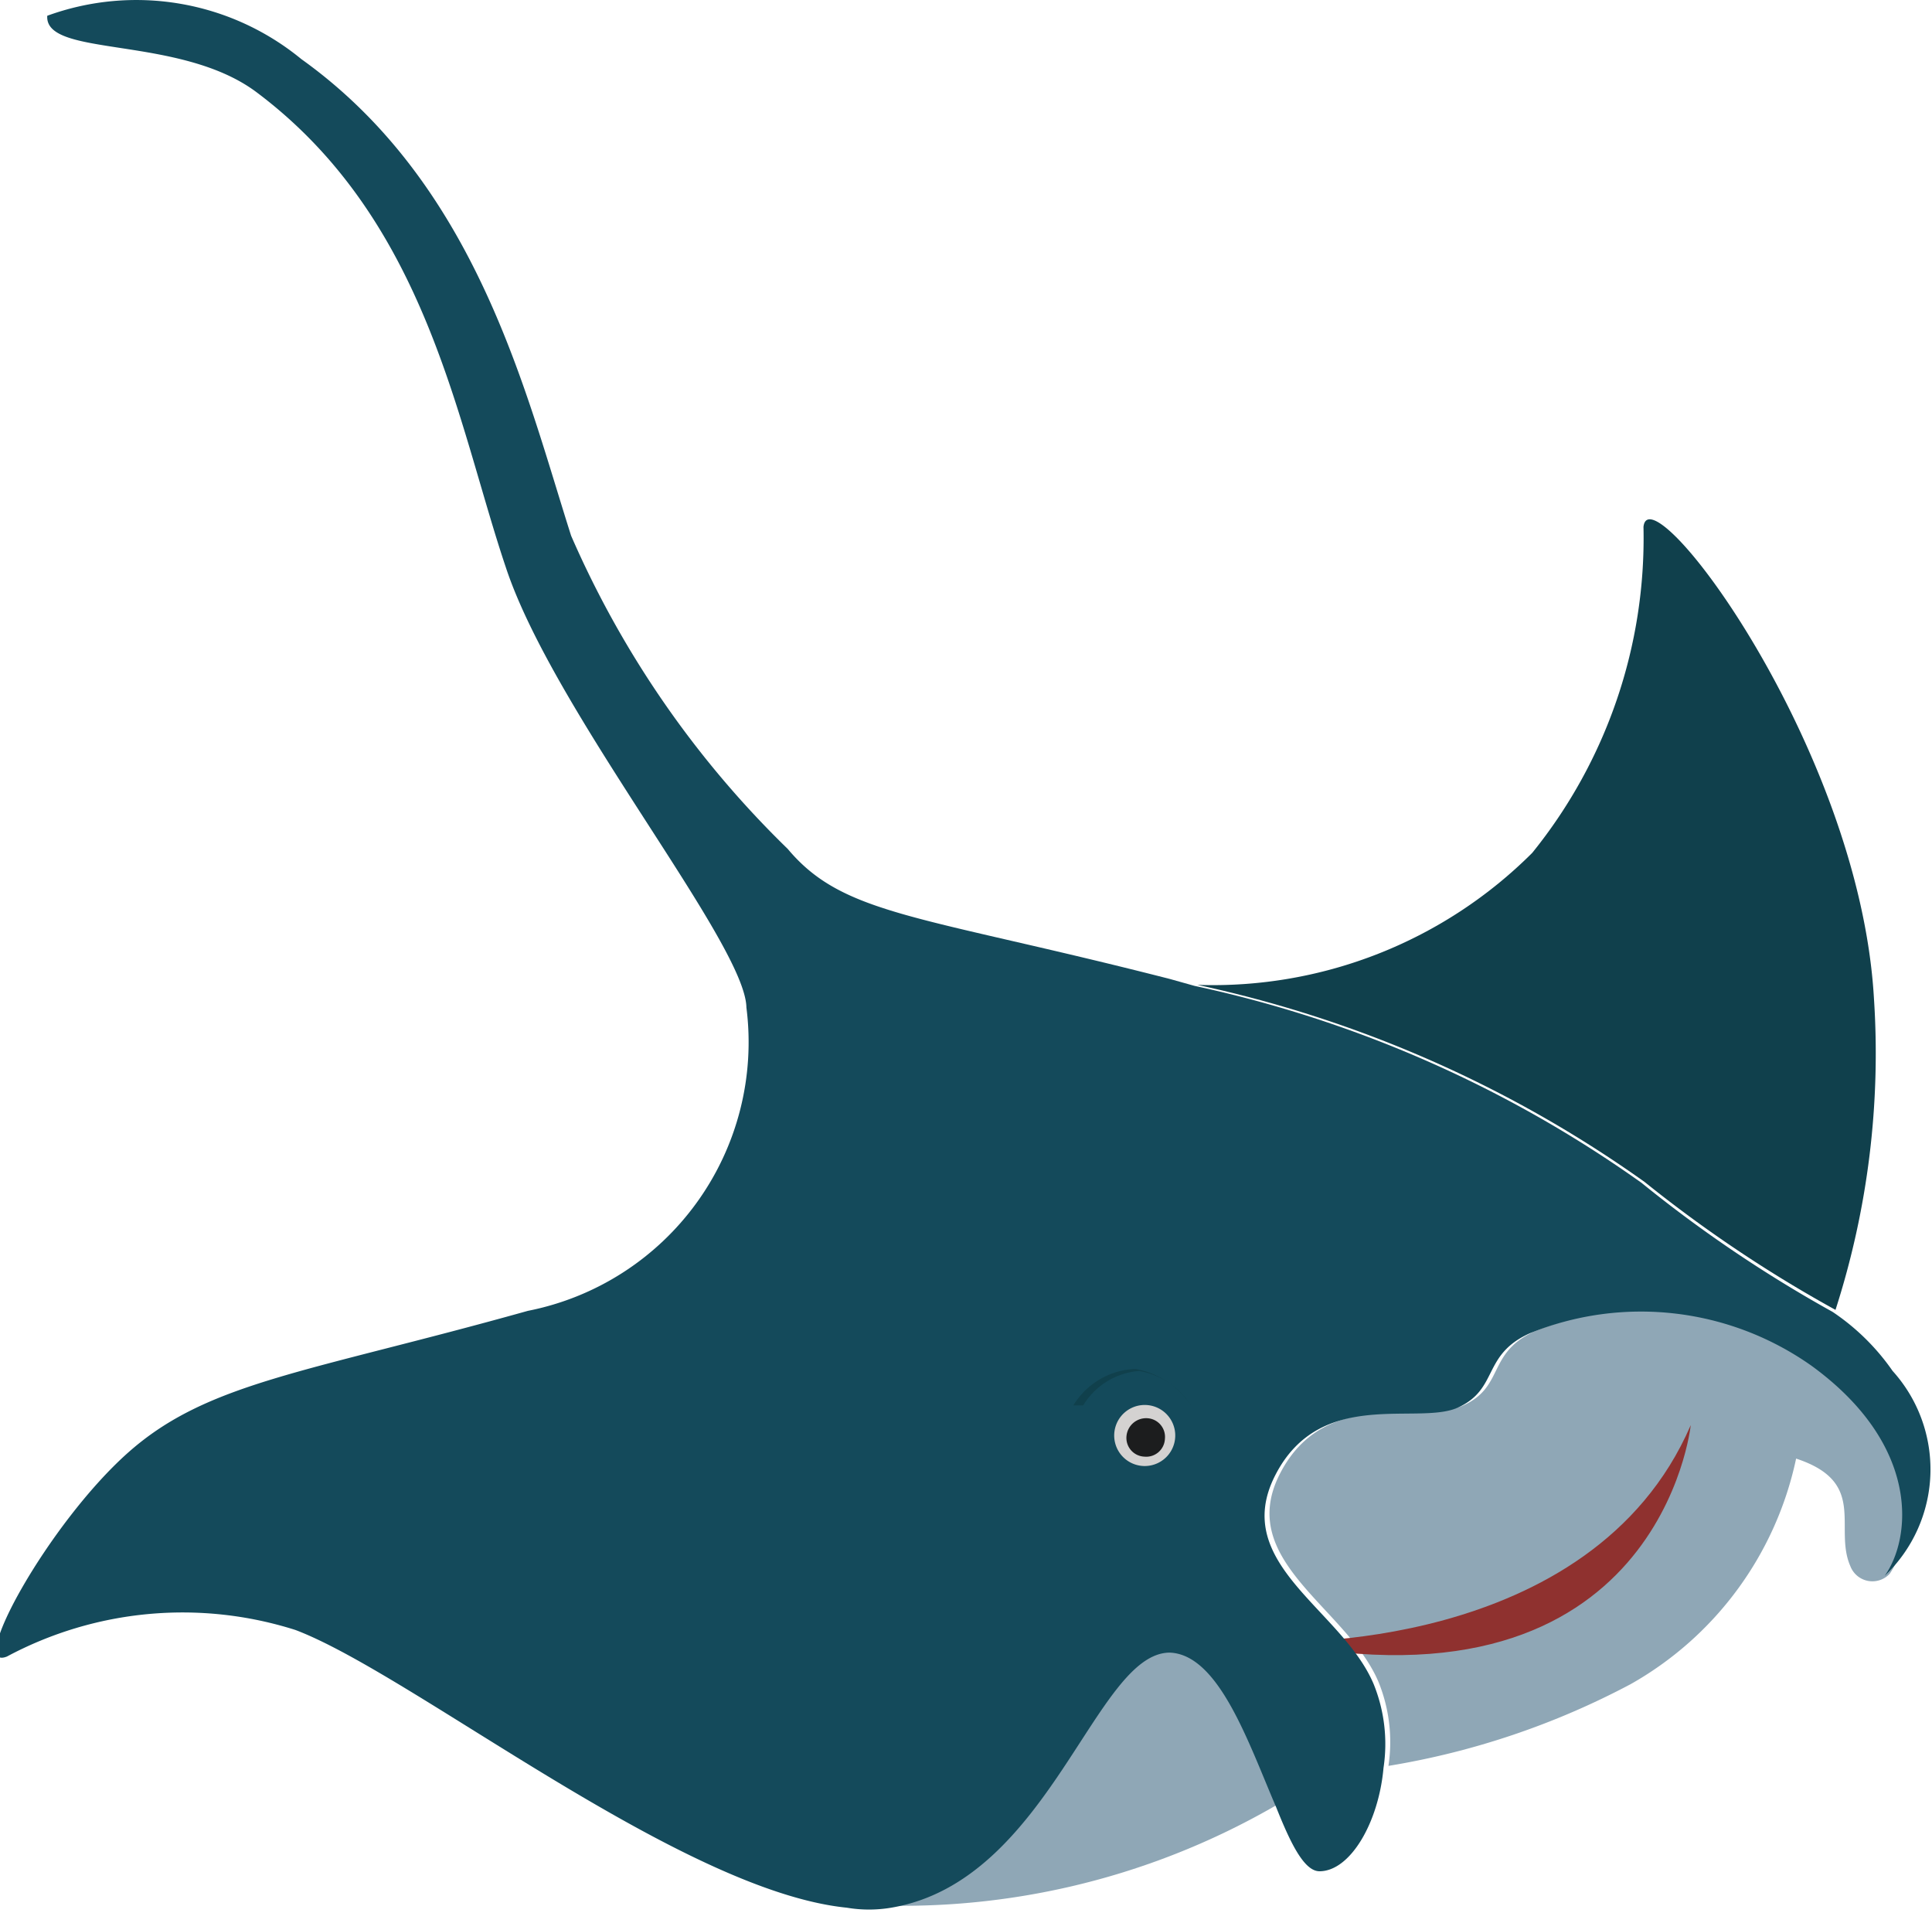 <svg xmlns="http://www.w3.org/2000/svg" viewBox="0 0 19.62 19.42"><defs><style>.cls-1{fill:#10404c;}.cls-2{fill:#8fa7b6;}.cls-3{fill:#8f312f;}.cls-4{fill:#144a5b;}.cls-5{fill:#d4d2d1;}.cls-6{fill:#1c1d1e;}</style></defs><g id="Layer_2" data-name="Layer 2"><g id="Layer_2-2" data-name="Layer 2"><path class="cls-1" d="M12.16,10a4.59,4.59,0,0,0,3.4-1.34,5.08,5.08,0,0,0,1.13-3.31c.06-.58,2.19,2.22,2.34,4.78a8.5,8.5,0,0,1-.39,3.17A13.42,13.42,0,0,1,16.7,12,12.26,12.26,0,0,0,12.16,10Z"/><path class="cls-2" d="M14,17.08c-.32-.76-1.46-1.23-1-2.12s1.44-.5,1.86-.69.24-.53.72-.75a3,3,0,0,1,2.87.33c1.11.81,1,1.75.74,2.13a.24.24,0,0,1-.4-.08c-.17-.39.18-.85-.55-1.09a3.45,3.45,0,0,1-1.68,2.29,8,8,0,0,1-2.46.83A1.62,1.62,0,0,0,14,17.08Z"/><path class="cls-2" d="M9.05,19.35c1.61-.27,2.07-2.6,2.83-2.59.5,0,.8.92,1.08,1.57a7.58,7.58,0,0,1-4.36,1h0A1.35,1.35,0,0,0,9.05,19.35Z"/><path class="cls-3" d="M17.17,14.47s-.31,3-4.24,2.2C12.93,16.67,16.16,16.81,17.17,14.47Z"/><path class="cls-4" d="M5.14,5.77c-.5-1.48-.8-3.53-2.53-4.83C1.83.35.45.59.48.16A2.64,2.64,0,0,1,3.06.6C4.85,1.88,5.34,4,5.8,5.44A10,10,0,0,0,8,8.62c.57.68,1.34.67,3.88,1.32l.25.07a12.26,12.26,0,0,1,4.54,2,13.42,13.42,0,0,0,1.94,1.31,2.3,2.3,0,0,1,.61.6A1.49,1.49,0,0,1,19.14,16h0c.27-.38.37-1.32-.74-2.13a3,3,0,0,0-2.87-.33c-.48.22-.31.56-.72.75s-1.4-.21-1.86.69.68,1.36,1,2.12a1.62,1.62,0,0,1,.1.85C14,18.51,13.71,19,13.4,19c-.16,0-.3-.3-.44-.65-.28-.65-.58-1.55-1.08-1.57-.76,0-1.22,2.32-2.83,2.59a1.35,1.35,0,0,1-.45,0C6.91,19.2,4.19,17,3,16.55a3.78,3.78,0,0,0-2.93.27c-.41.16.42-1.35,1.23-2.07s1.81-.81,4.06-1.44a2.78,2.78,0,0,0,2.22-3.08C7.57,9.58,5.63,7.24,5.14,5.77Z"/><path class="cls-5" d="M11.32,14.52a.31.31,0,0,1,.61,0,.31.31,0,1,1-.61,0Z"/><path class="cls-6" d="M11.44,14.58a.2.2,0,0,1,.21-.18.19.19,0,0,1,.18.21.19.19,0,0,1-.21.18A.19.19,0,0,1,11.44,14.58Z"/><path class="cls-1" d="M11,14.27h0a.73.73,0,0,1,.57-.35h0a.78.78,0,0,1,.53.36s0,0,0,0,0,0,0,0a.85.85,0,0,0-.57-.38h0a.77.77,0,0,0-.63.37s0,0,0,0Z"/></g></g></svg>
